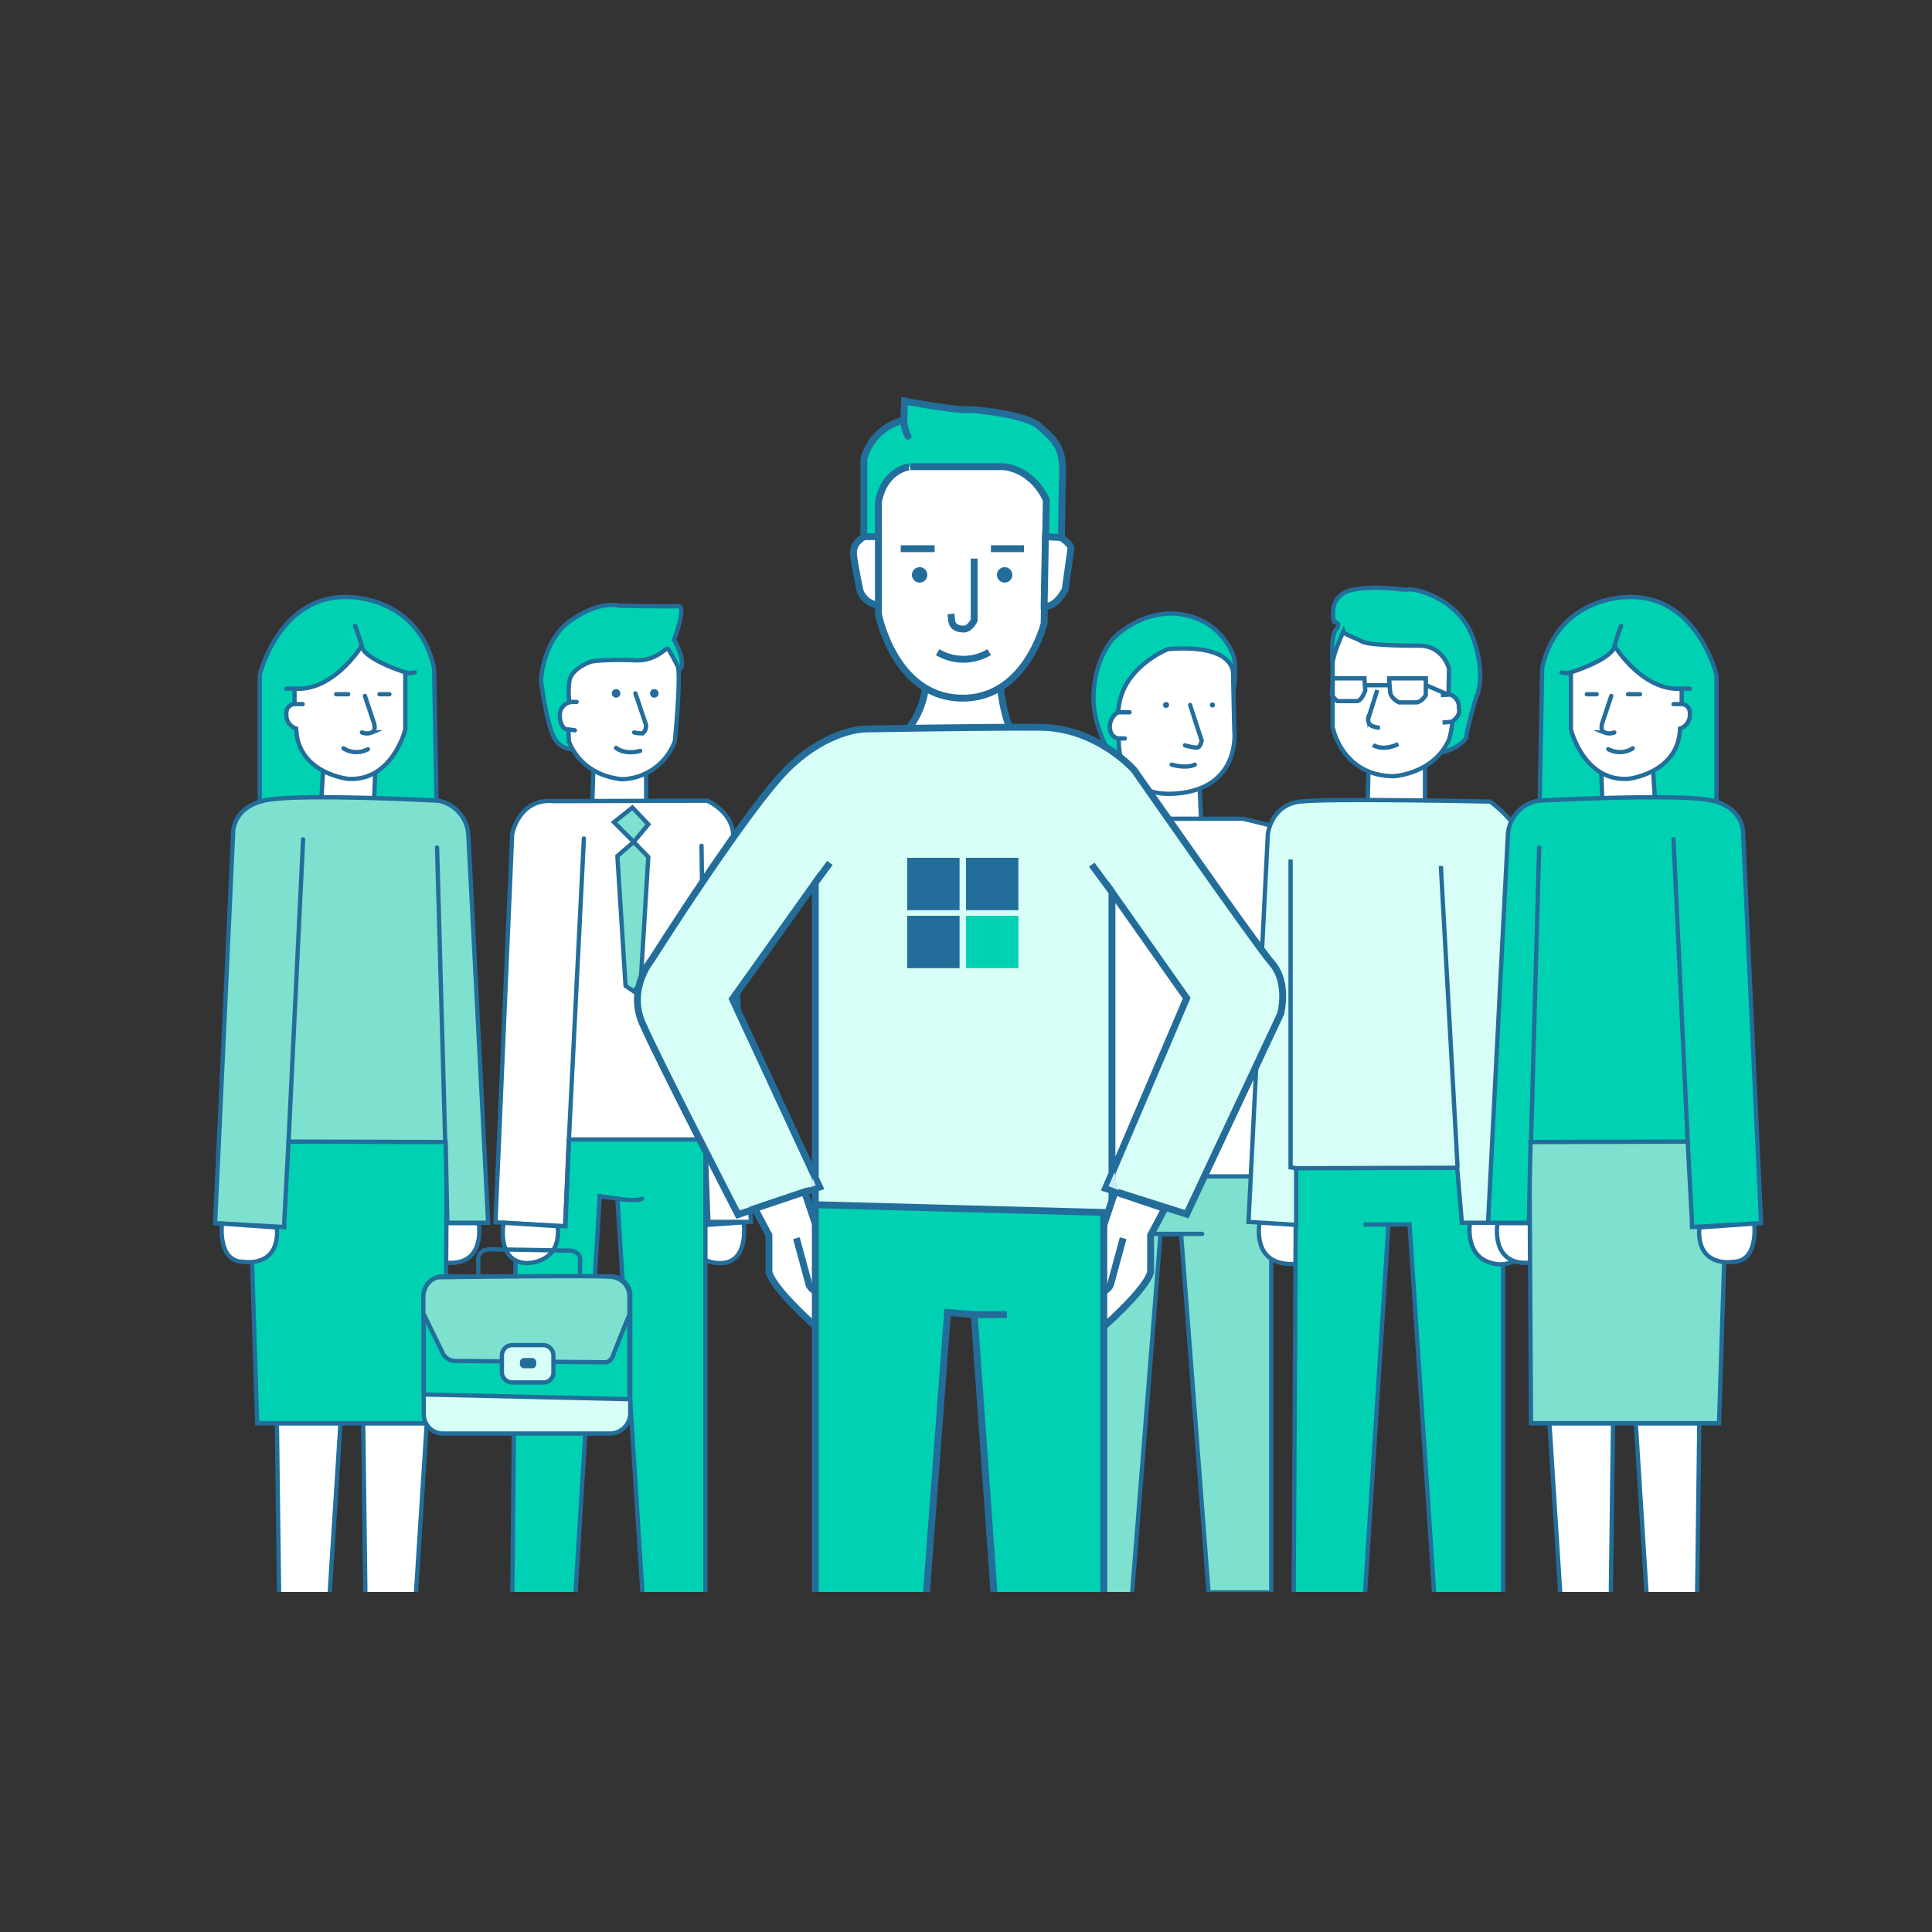 <svg id="Layer_1" data-name="Layer 1" xmlns="http://www.w3.org/2000/svg" viewBox="0 0 450 450"><rect x="0" y="0" width="450" height="450" fill="#333333" stroke="none"/><defs><clipPath id="clip-path"><path fill="none" d="M26.7 79.1h396.7v291.7H26.7z"/></clipPath><style>.cls-14,.cls-3,.cls-9{fill:none}.cls-2{clip-path:url(#clip-path)}.cls-11,.cls-12,.cls-14,.cls-3,.cls-4,.cls-5,.cls-6,.cls-8,.cls-9{stroke:#236d9b;stroke-miterlimit:10}.cls-11,.cls-3,.cls-5,.cls-6,.cls-8{stroke-linecap:round}.cls-12,.cls-4{fill:#00d1b2}.cls-11,.cls-5{fill:#fff}.cls-6{fill:#7ee0cf}.cls-7{fill:#236d9b}.cls-8{fill:#d7fff7}.cls-11,.cls-12,.cls-14{stroke-width:1.6px}.cls-16{fill:#c5edf9}</style></defs><g id="Calque_5" data-name="Calque 5"><g class="cls-2"><path class="cls-3" d="M104.5 195.5l-.8 70.7"/><path class="cls-4" d="M60.5 192.5v-35.3s4.6-19.3 21.4-18.1c0 0 15.7.2 19.2 16.5l.7 37.3z"/><path class="cls-5" d="M76.8 370.9l2.5-39.4H64.5l.5 39.4.2 3.1h11.2l.4-3.1zm20.1 0l2.5-39.4H84.6l.5 39.4.1 3.1h11.3l.4-3.1zm14.6-86s1.8 10-7.6 9.2-5.7-9.2-5.7-9.2zm-36.8-96.3l.8-13.1 12 1.8-.5 12.3-12.3-1z"/><path class="cls-3" d="M69.1 169.8h1.5"/><path class="cls-4" d="M59.9 331.5L57.7 262l46.4 1.5-.4 68H59.9z"/><path class="cls-3" d="M68.6 160.4h-1.9m27.7-3.8a3.23 3.23 0 002.2 0m-12.3-6s-1.1-3.8-1.6-4.8"/><path class="cls-6" d="M50.1 284.9l4.2-90.8s-.3-5.8 7.1-7.6 40.7 0 40.7 0a8.59 8.59 0 017 8.3c.4 7.3 4.6 90 4.6 90h-9.5l-.4-18.8-36.6-.1-1 18.9v1z"/><path class="cls-3" d="M70.6 195.5L67.2 266"/><path class="cls-5" d="M51.7 285s-1.1 8.9 5 8.9c0 0 8.5 1.5 7.8-8z"/><path class="cls-3" d="M103.7 266.2l-1.9-68.8"/><path class="cls-5" d="M68.6 164s-2.1 0-1.9 2.6a3.29 3.29 0 002.3 3.1c.3 10.4 12 11.7 12 11.7 10.4.7 13.4-11.5 13.4-11.5v-13.3s-9.4-2.9-10.2-6.1c0 0-6.5 10.6-15.6 9.9v3.6h1.9"/><path class="cls-3" d="M78.3 161.7h2.8m7.3 0h2.3M80 174.3a5.63 5.63 0 005.7.2m-.7-12.4l2 6s.8 2-.4 2.5a3 3 0 01-2.3 0"/></g><g class="cls-2"><path class="cls-5" d="M267.1 179.9v16.7H280l-.7-15.9-12.2-.8z"/><path class="cls-4" d="M260.7 179.1s-6.4-8.5-6-17.4 4.8-13.2 4.8-13.2 6.9-7.1 16.3-5.3a15.13 15.13 0 0111.7 10.1s.9 7.6-1.5 10.8-14.5 19.5-25.3 15z"/><path class="cls-6" d="M296.1 266.2v104.7h-14.6l-6.4-83.4h-4.8l-6.7 84.8-19.1-1.4V266l51.6.2z"/><path class="cls-3" d="M280 287.4h-15.1"/><path class="cls-5" d="M260.6 172s-1.1 14.2 13.7 12.8 13.2-14.6 13.2-14.6l-.3-13.2s.8-7.1-15.2-5.8c0 0-10.3 4.1-11.4 13.4l-.2 1.3a4 4 0 00-1.9 3.7c.3 2.4 2.1 2.4 2.1 2.4z"/><path class="cls-3" d="M277.2 164.2c0 .1 2.7 8.3 2.7 8.3s-.3 1.4-.9 1.6-3-.5-3-.5m-3.1 4.5s3.3 1 5.4 0"/><circle class="cls-7" cx="271.6" cy="164.2" r=".7"/><circle class="cls-7" cx="282.4" cy="164.2" r=".6"/><path class="cls-3" d="M260.3 165.9h2.8m-2.5 6.1h1.4"/><path class="cls-5" d="M247.4 190.7h42.1s9.8 2.2 12.5 3.5 4.1 79.8 4.1 79.8h-71.7z"/></g><g class="cls-2"><path class="cls-4" d="M135.6 174.5s-4.6 1-6.5-2.6-3.1-13.4-3.1-13.4.3-9.4 7.1-14.1 11.1-3.3 11.1-3.3 11.8.2 13.8.1-1 7.8-1 7.8 2.4 4.2 1.7 6.4-23.1 19.1-23.1 19.1z"/><path class="cls-5" d="M138.3 176.4l-.4 12.4h12.6V177l-12.2-.6zm34.9 108.3s1.5 9.8-5.8 9.5-8.3-8.5-8.3-8.5z"/><path class="cls-4" d="M120.4 257.7l-1.1 117.5h14.5l5.9-96.6 4.1.6 6.1 96h14.4V257.7h-43.9z"/><path class="cls-5" d="M115.4 284.7l3.9-90.5s1.6-8.4 9.7-7.6l35.7-.1s6.9 2.9 6 9.4 4.2 88.7 4.2 88.7H165l-.7-19.2h-31.8l-.8 20.2z"/><path class="cls-5" d="M136 195.3l-3.5 70.2-.9 20.1"/><path class="cls-3" d="M163.4 197l.9 68.5m-20.5 13.7s4.7.7 5.7 0"/><path class="cls-5" d="M117.3 284.8s-1.7 8.9 5.1 9.4c0 0 8.4.4 7.5-8.6z"/><path class="cls-6" d="M143 191.5l4.3-3.4 3.7 3.9-3.4 4.1-4.6-4.6zm4.6 4.6l-3.8 3.3 1.9 30.2 1.9 1.3 1.6-1.7 1.8-29.6-3.4-3.5z"/><path class="cls-5" d="M132.5 172.6s2.3 7.8 12.3 8.9a13.5 13.5 0 0012.4-8.9s1.4-14.8.7-17.3c0 0-1.9-3.9-2.4-4.2s-2.6 2.9-7.5 2.7-9.6 0-10.6.4-4.5 1.9-4.8 4.6a21.12 21.12 0 000 4.8 3 3 0 00-2.2 3c0 2.6 1.3 3.2 1.3 3.2l.7.2z"/><path class="cls-3" d="M132.5 163.5h1.8m-1.9 6.4l1.5.2m14.1-8.6l2.5 7.4s0 2-1.3 1.9a6.16 6.16 0 01-1.5-.2m-4.2 3.6s1.9 1.7 5.6.7"/><circle class="cls-7" cx="143.5" cy="161.5" r="1"/><circle class="cls-7" cx="152.4" cy="161.5" r="1"/><path class="cls-8" d="M142.2 333.9h-39a4.48 4.48 0 01-4.5-4.5v-27.6a4.48 4.48 0 014.5-4.5h39.1a4.48 4.48 0 014.5 4.5v27.6a4.77 4.77 0 01-4.6 4.5z"/><path class="cls-9" d="M111.4 297.4V293s.1-2 2.7-2 19 .3 19 .3 2.1.4 2 2v4.2"/><path class="cls-4" d="M98.7 303.9l47.9.4v21.6l-47.9-1.1v-20.9z"/><path d="M98.7 306.1l4.3 8.8a3.31 3.31 0 003.2 2.1c2.5 0 34.7.3 34.7.3s1.3.1 1.9-1.6 3.8-9.5 3.8-9.5v-4.3a4.55 4.55 0 00-4.3-4.5c-4.3-.4-40.3.1-40.3.1s-3 .5-3.4 4.3v4.3z" fill="#7ee0cf" stroke="#236d9b" stroke-miterlimit="10"/><path class="cls-8" d="M126.5 322h-7.2a2.43 2.43 0 01-2.4-2.4v-3.9a2.43 2.43 0 012.4-2.4h7.2a2.43 2.43 0 012.4 2.4v3.9a2.31 2.31 0 01-2.4 2.4z"/><path class="cls-7" d="M123.9 318.7h-1.8a1 1 0 01-1-1v-.4a1 1 0 011-1h1.8a1 1 0 011 1v.4a.94.94 0 01-1 1z"/></g><g class="cls-2"><path class="cls-4" d="M310.4 155s-.6-6.9.8-8.4-.5-1.8-.5-1.8-1.8-6.4 4.7-7.5 10.9.3 12.6 0 11.8 2.1 15.1 11.3.7 13.9.7 13.9-2.3 7.9-2.2 8.9-3.6 4.3-8.3 4-22.9-20.4-22.9-20.4z"/><path class="cls-5" d="M293.4 284.7s-1.8 8.5 5.7 9.6 8.3-5.6 8.3-5.6v-3.5z"/><path class="cls-4" d="M301.9 265.5l-.6 111h16.3l5.8-91.3h4.9l6.1 91.3h15.7V267.6l-48.2-2.1z"/><path class="cls-9" d="M317.6 285.2h5.8"/><path class="cls-5" d="M342.4 284.7s-1.4 7.9 5.1 9.5a7.06 7.06 0 008.6-4.3l.1-5.2zm-23.9-94.9l.3-13h13.1v13h-13.4z"/><path class="cls-5" d="M324.5 180.8s9.3-.4 13-8.5a20.27 20.27 0 00.8-4.3s2-1.2 1.5-3.1a3 3 0 00-2.4-3.2l.1-6s-1.4-5.3-6.9-5.3-12-.2-13.4-1-4.1-1.6-4.3-2.3c0 0-2.5 5.4-2.5 7.5v14.7s2 11.3 14.1 11.5z"/><path class="cls-9" d="M335.6 161.9l1.9-.1m-1.5 6.5l2.3-.2M323.6 158h8.5v3.9s-1 1.7-2.3 1.7h-3.9a3.89 3.89 0 01-2-1.9 23.44 23.44 0 01-.3-3.7zm-13.2 0h7.4l.2 2.8s-.8 2.5-2 2.5h-4.5s-1.4-1.2-1.3-1.7a26.38 26.38 0 00.2-3.6zm13.2 1.6H318m14.2 0l5.1 2.2m-16.5-1.1l-1.8 5.7a2.1 2.1 0 00-.2 1.9c.3 1.1 2.6 1.2 2.6 1.2m-1.6 4s2.1 1.6 5.9-.2"/><path class="cls-8" d="M301.9 272.1v13.2l-11.1-.7 4.5-90.3s.7-6.8 7.5-7.6 44.3 0 44.3 0 6.3 4.4 7.5 9.6 3.5 88.5 3.5 88.5h-17.6l-1.1-12.8z"/><path class="cls-9" d="M335.6 201.7l3.9 70.2m-38.9-71.7v71.7l1.3.2"/></g><g class="cls-2"><path class="cls-3" d="M355.8 195.5l.8 70.7"/><path class="cls-4" d="M399.8 192.5v-35.3s-4.6-19.3-21.4-18.1c0 0-15.7.2-19.2 16.5l-.7 37.3z"/><path class="cls-5" d="M383.5 370.9l-2.5-39.4h14.8l-.5 39.4-.2 3.1h-11.2l-.4-3.1zm-20.1 0l-2.5-39.4h14.8l-.5 39.4-.1 3.1h-11.3l-.4-3.1zm-14.6-86s-1.8 10 7.6 9.2 5.7-9.2 5.7-9.2zm36.8-96.3l-.8-13.1-11.9 1.8.4 12.3 12.3-1z"/><path class="cls-3" d="M391.2 169.8h-1.5"/><path class="cls-6" d="M400.4 331.5l2.2-69.5-46.4 1.5.4 68h43.8z"/><path class="cls-3" d="M391.7 160.4h1.9m-27.7-3.8a3.23 3.23 0 01-2.2 0m12.3-6s1.1-3.8 1.6-4.8"/><path class="cls-4" d="M410.2 284.9l-4.2-90.8s.3-5.8-7.1-7.6-40.7 0-40.7 0a8.59 8.59 0 00-7 8.3c-.4 7.3-4.6 90-4.6 90h9.5l.4-18.8 36.6-.1 1 18.9v1z"/><path class="cls-3" d="M389.8 195.5l3.3 70.5"/><path class="cls-5" d="M408.6 285s1.1 8.9-5 8.9c0 0-8.5 1.5-7.8-8z"/><path class="cls-3" d="M356.6 266.2l1.9-68.8"/><path class="cls-5" d="M391.7 164s2.1 0 1.9 2.6a3.29 3.29 0 01-2.3 3.1c-.3 10.4-12 11.7-12 11.7-10.4.7-13.4-11.5-13.4-11.5v-13.3s9.4-2.9 10.2-6.1c0 0 6.5 10.6 15.6 9.9v3.6h-1.9"/><path class="cls-3" d="M382 161.7h-2.8m-7.3 0h-2.3m10.7 12.6a5.63 5.63 0 01-5.7.2m.7-12.4l-2 6s-.8 2 .4 2.5a3.11 3.11 0 002.3 0"/></g><g class="cls-2"><path class="cls-11" d="M209.2 171.9s6.6-4.2 6.6-15.1h16.9s.8 15.1 5.6 16-29.1-.9-29.1-.9z"/></g><g class="cls-2"><path class="cls-12" d="M201.2 130.1V107a12.41 12.41 0 019.3-9.1l.2-4.5s12.2 2.4 15.8 2c0 0 12.5 1 15.6 3.9s5.6 4.4 5.4 11-.3 20.2-.3 20.2z"/></g><path d="M189.9 205.6v82.3H259v-80.1l17.4 24.7-18.9 44.3 18.9 6 21.9-46.7s1.9-7.2-2-11.7-32.1-45-32.1-45-8.6-9.9-21.9-10-40.9.4-40.9.4-8.3 0-17.6 8.9-32 44.8-32 44.8-5.7 6.7-2.2 14.8 22.3 44.6 22.3 44.6l19-6.4-20.3-43.8z" stroke-width="1.6" fill="#d7fff7" stroke-linecap="round" stroke="#236d9b" stroke-miterlimit="10"/><g class="cls-2"><path class="cls-14" d="M193.3 201l-3.4 4.6"/></g><g class="cls-2"><path class="cls-14" d="M254.3 201.4l4.7 6.4"/></g><g class="cls-2"><path class="cls-11" d="M187.4 277.6s6.2 18.1 6.2 19.8c0 0 .3 2.8-1.6 3.3s-1.9 0-1.9 0l6 7.7-1.5 4.6s-14.1-11.6-15.5-16.7v-8.6l-3.3-6.2z"/></g><g class="cls-2"><path class="cls-14" d="M185.5 288.4l2.9 10.7a2.49 2.49 0 002.6 1.7"/></g><g class="cls-2"><path class="cls-11" d="M259.7 277.6s-6.2 18.1-6.2 19.8c0 0-.3 2.8 1.6 3.3s1.9 0 1.9 0l-6 7.7 1.5 4.6s14.1-11.6 15.5-16.7v-8.6l3.3-6.2z"/></g><g class="cls-2"><path class="cls-14" d="M261.6 288.4l-2.9 10.7a2.49 2.49 0 01-2.6 1.7"/></g><g class="cls-2"><path class="cls-12" d="M189.9 280.6v94.3h25.6l5.2-69.2 6.2.5 4.9 68.7h25.3v-92.5l-67.2-1.8z"/></g><g class="cls-2"><path class="cls-14" d="M234.5 306.2h-7.6"/></g><g class="cls-2"><path class="cls-7" d="M211.3 199.8h12.2V212h-12.2z"/></g><g class="cls-2"><path class="cls-7" d="M225 199.8h12.2V212H225z"/></g><g class="cls-2"><path class="cls-7" d="M211.3 213.3h12.2v12.2h-12.2z"/></g><path fill="#00d1b2" d="M225 213.3h12.2v12.2H225z"/><g class="cls-2"><path class="cls-11" d="M204.6 116.9V143s3.6 19 18.9 19.6 19.7-17.4 19.7-17.4l.5-28.7s-2.6-6.8-9.8-7.8H212c.1 0-5.9.4-7.4 8.2z"/></g><g class="cls-2"><path class="cls-11" d="M243.5 125l3.6.2s2.8 1.7 2.3 2.9l-1.3 9.2s-2.1 4.3-4.9 3.9z"/></g><g class="cls-2"><path class="cls-11" d="M204.6 125h-3.3s-2.8 1.3-2.5 4.2 1.6 8.7 1.6 8.7 1.3 2.9 4.2 3V125z"/></g><g class="cls-2"><path class="cls-14" d="M226.9 130.1v14.4s-1.1 2.3-2.7 2c0 0-2.1.1-2.5-1.7l-.2-1.8"/></g><g class="cls-2"><path class="cls-14" d="M218.4 151.9a11.72 11.72 0 0012 0"/></g><g class="cls-2"><path class="cls-14" d="M209.8 127.8h7.9"/></g><g class="cls-2"><path class="cls-14" d="M230.8 127.8h7.7"/></g><g class="cls-2"><circle class="cls-7" cx="214.2" cy="133.9" r="1.8"/></g><g class="cls-2"><circle class="cls-7" cx="234" cy="133.9" r="1.8"/></g><g class="cls-2"><path class="cls-11" d="M211.5 101.6a8.8 8.8 0 01-1-3.7"/></g><g class="cls-2"><path class="cls-16" d="M258.2 276.3l1.4-3.2 1 4.1-2.4-.9z"/></g><g class="cls-2"><path class="cls-16" d="M189.3 274.5l.7 1.6-1.5.5.8-2.1z"/></g></g></svg>